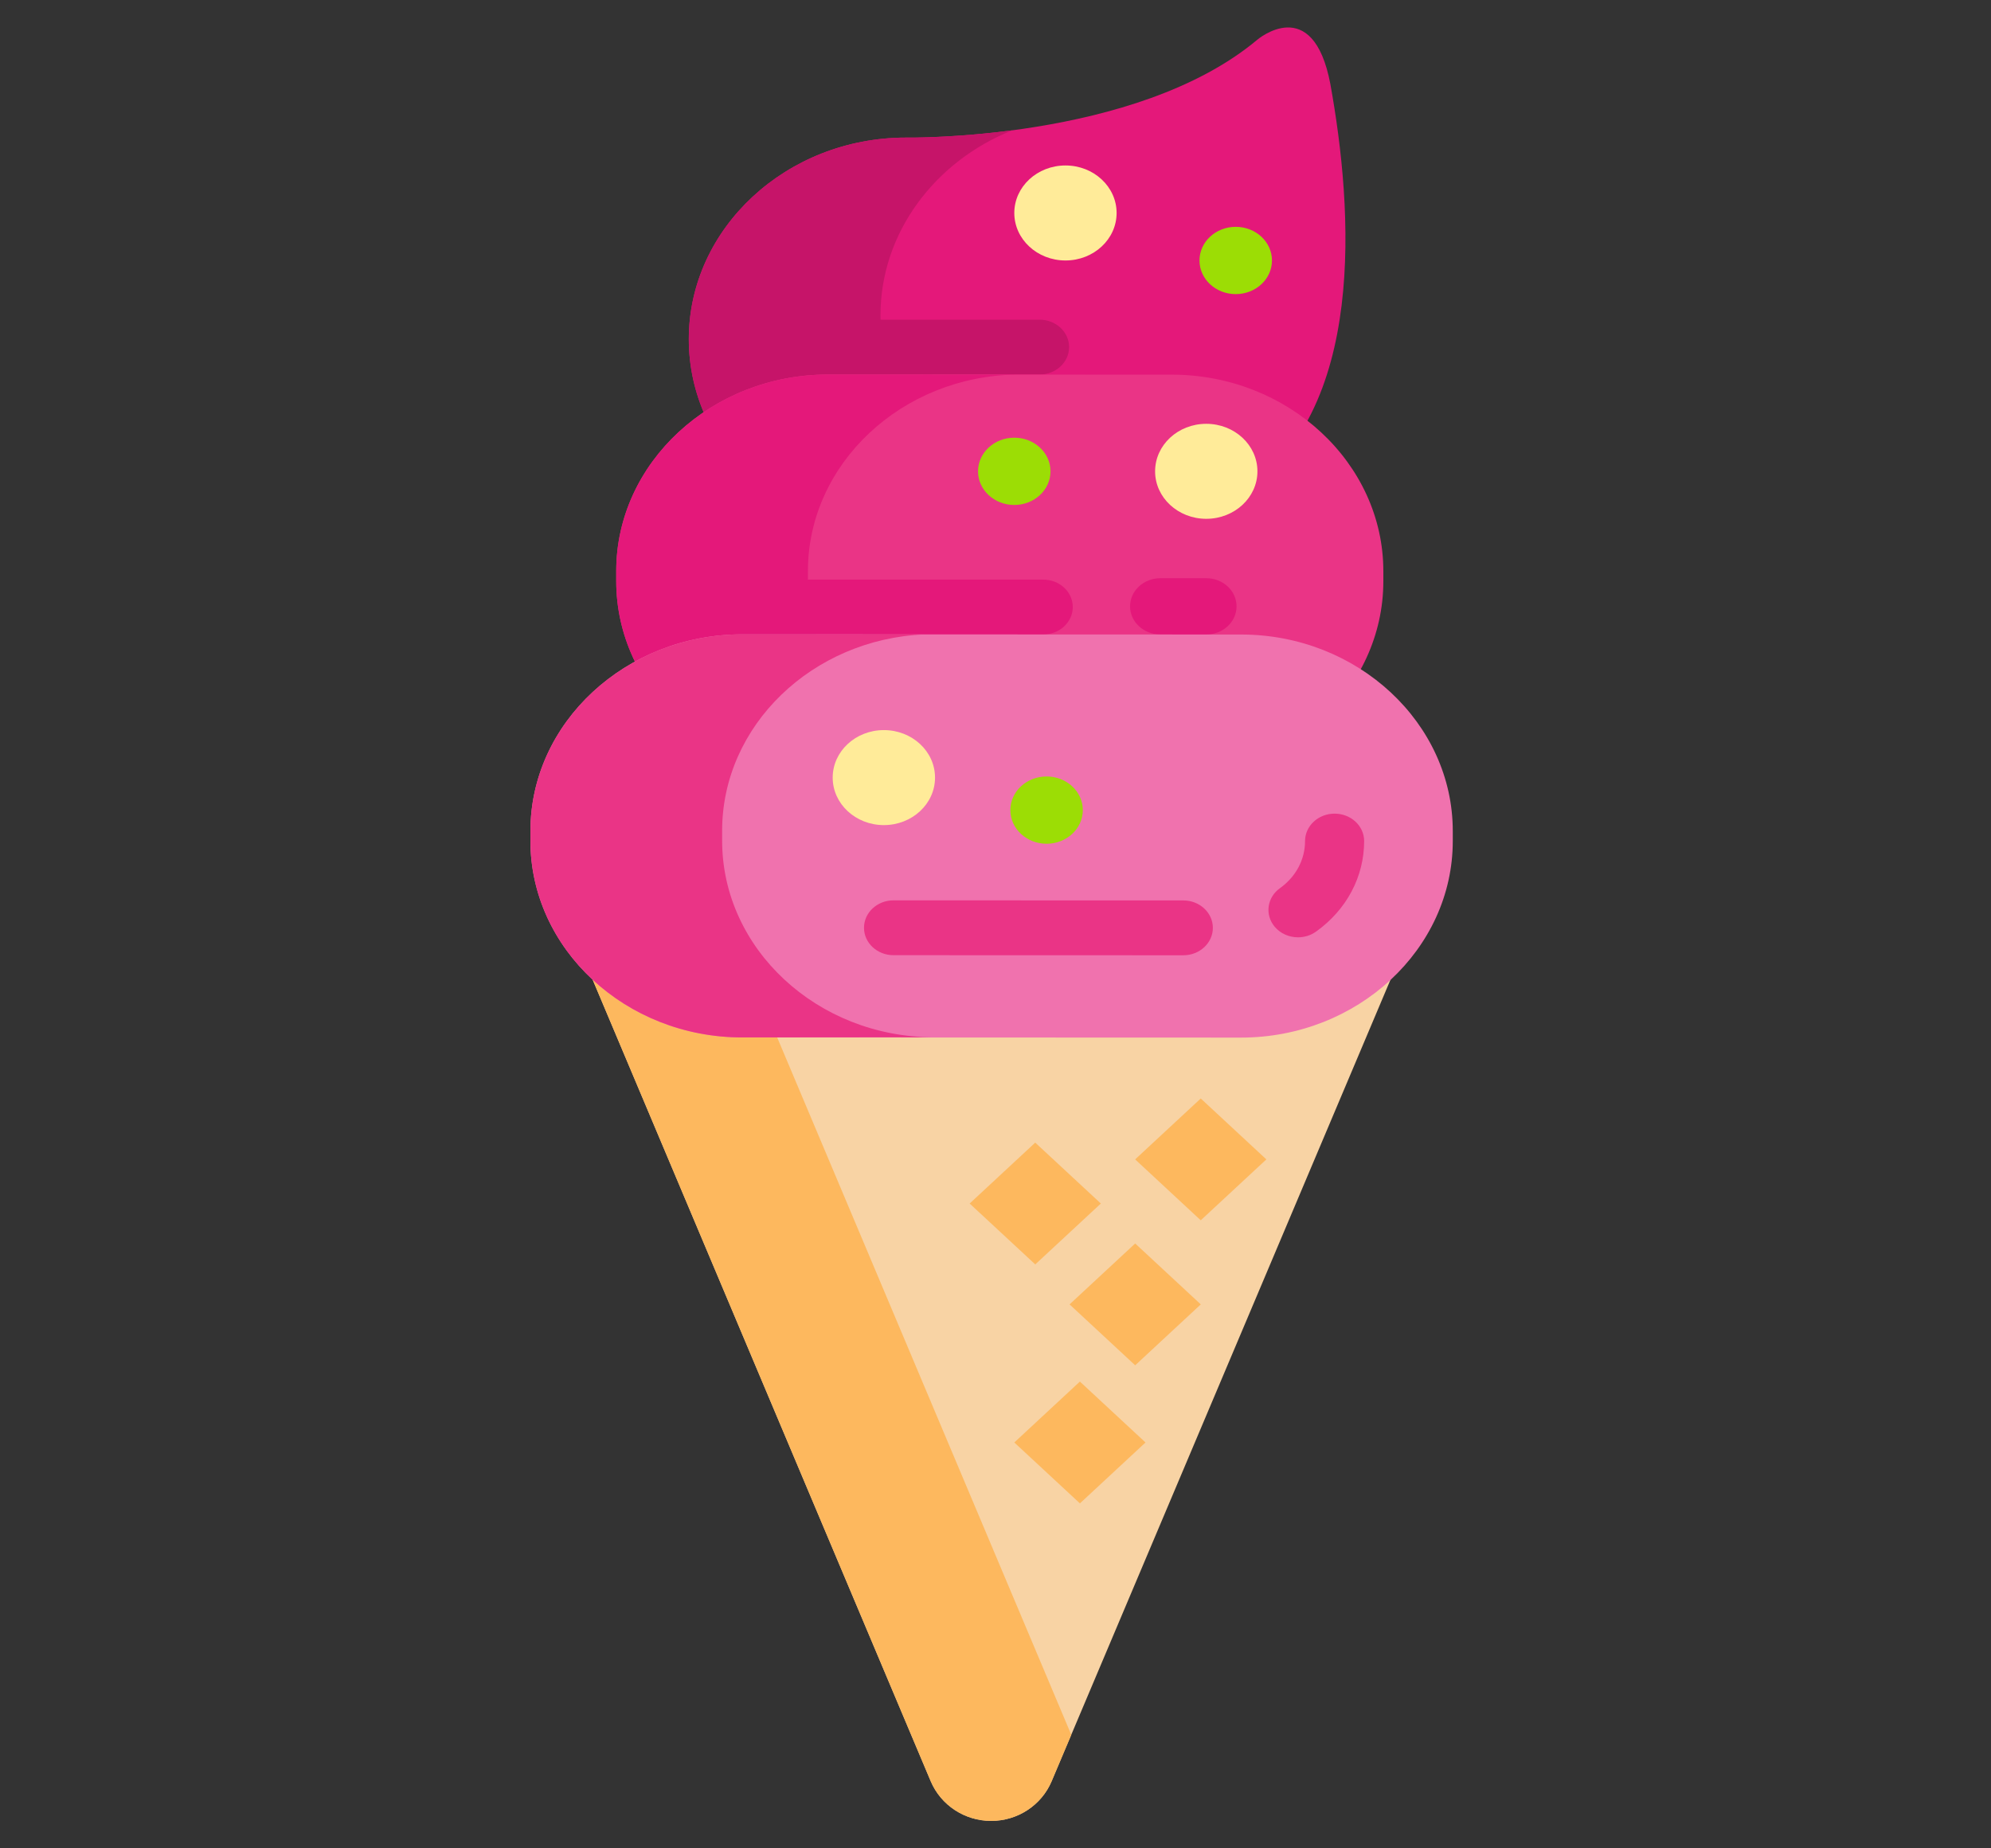 <svg width="70" height="65" viewBox="0 0 70 65" fill="none" xmlns="http://www.w3.org/2000/svg">
<rect x="0" y="0" width="70" height="65" fill="#333333" stroke="none"/>
<path d="M20.282 33.136L32.722 62.639C33.08 63.485 33.918 64.035 34.848 64.035C35.778 64.035 36.617 63.485 36.974 62.639L49.444 33.136H20.282Z" fill="#F8D3A4"/>
<path d="M20.282 33.136L32.722 62.639C33.08 63.485 33.918 64.035 34.848 64.035C35.778 64.035 36.617 63.485 36.974 62.639L37.664 61.007L25.913 33.136H20.282Z" fill="#FDB85E"/>
<path d="M39.91 40.772L42.216 42.914L44.523 40.772L42.216 38.63L39.91 40.772Z" fill="#FDB85E"/>
<path d="M37.604 45.871L39.911 48.013L42.217 45.871L39.911 43.729L37.604 45.871Z" fill="#FDB85E"/>
<path d="M35.661 50.727L37.968 52.869L40.274 50.727L37.967 48.585L35.661 50.727Z" fill="#FDB85E"/>
<path d="M34.091 42.324L36.398 44.465L38.704 42.324L36.397 40.182L34.091 42.324Z" fill="#FDB85E"/>
<path d="M44.203 1.398C39.935 4.975 31.852 4.839 31.852 4.839C27.654 4.838 24.218 8.026 24.217 11.924C24.215 15.822 27.649 19.013 31.847 19.014L38.734 19.017C40.591 19.017 42.297 18.393 43.624 17.361C48.083 14.507 47.568 7.356 46.773 2.956C46.161 -0.273 44.203 1.398 44.203 1.398Z" fill="#E4187A"/>
<path d="M38.586 18.183C35.166 18.181 32.254 16.063 31.293 13.171H36.549C37.123 13.171 37.588 12.739 37.588 12.206C37.588 11.674 37.123 11.242 36.549 11.242H30.96C30.959 11.192 30.956 11.143 30.956 11.092C30.957 8.183 32.872 5.67 35.588 4.583C33.444 4.865 31.852 4.839 31.852 4.839C27.654 4.837 24.218 8.026 24.217 11.924C24.215 15.822 27.649 19.013 31.847 19.014L38.734 19.016C40.025 19.017 41.243 18.715 42.312 18.184L38.586 18.183Z" fill="#C61469"/>
<path d="M41.19 27.35L29.107 27.346C25.012 27.345 21.663 24.233 21.665 20.431L21.665 20.081C21.666 16.279 25.018 13.169 29.112 13.171L41.195 13.175C45.289 13.176 48.638 16.288 48.636 20.09L48.636 20.44C48.635 24.242 45.284 27.351 41.19 27.35Z" fill="#EA3486"/>
<path d="M42.41 22.312H40.797C40.208 22.312 39.731 21.869 39.731 21.323C39.731 20.776 40.208 20.334 40.797 20.334H42.41C42.998 20.334 43.475 20.776 43.475 21.323C43.475 21.869 42.998 22.312 42.41 22.312Z" fill="#E4187A"/>
<path d="M36.678 20.383H28.405L28.405 20.081C28.407 16.308 31.707 13.219 35.758 13.173L29.113 13.171C25.018 13.17 21.667 16.279 21.666 20.081L21.666 20.431C21.664 24.233 25.013 27.345 29.107 27.346H35.847C32.454 27.345 29.576 25.207 28.689 22.312H36.678C37.252 22.312 37.717 21.88 37.717 21.347C37.717 20.814 37.252 20.383 36.678 20.383Z" fill="#E4187A"/>
<path d="M43.63 36.489L26.09 36.483C21.996 36.482 18.647 33.37 18.648 29.568L18.649 29.218C18.65 25.416 22.001 22.306 26.095 22.308L43.636 22.314C47.73 22.315 51.079 25.427 51.077 29.228L51.077 29.579C51.076 33.381 47.725 36.49 43.63 36.489Z" fill="#F072AE"/>
<path d="M45.636 32.962C45.325 32.962 45.017 32.833 44.812 32.586C44.462 32.164 44.547 31.558 45.002 31.233C45.562 30.833 45.883 30.229 45.883 29.577C45.884 29.044 46.349 28.613 46.922 28.613C46.922 28.613 46.922 28.613 46.923 28.613C47.496 28.613 47.961 29.045 47.961 29.578C47.96 30.833 47.344 31.994 46.269 32.762C46.081 32.897 45.858 32.962 45.636 32.962Z" fill="#EA3486"/>
<path d="M41.603 33.594C41.603 33.594 41.603 33.594 41.603 33.594L31.415 33.591C30.841 33.591 30.376 33.159 30.377 32.626C30.377 32.093 30.842 31.662 31.415 31.662C31.415 31.662 31.415 31.662 31.416 31.662L41.603 31.665C42.177 31.665 42.642 32.097 42.642 32.63C42.642 33.162 42.177 33.594 41.603 33.594Z" fill="#EA3486"/>
<path d="M25.389 29.562L25.389 29.212C25.39 25.515 28.56 22.473 32.5 22.31L26.096 22.308C22.002 22.307 18.65 25.416 18.649 29.218L18.649 29.568C18.648 33.37 21.996 36.482 26.09 36.483L32.83 36.477C28.736 36.476 25.387 33.364 25.389 29.562Z" fill="#EA3486"/>
<path d="M31.075 29.016C32.069 29.016 32.874 28.268 32.874 27.346C32.874 26.423 32.069 25.675 31.075 25.675C30.082 25.675 29.276 26.423 29.276 27.346C29.276 28.268 30.082 29.016 31.075 29.016Z" fill="#FFEB99"/>
<path d="M42.41 18.245C43.403 18.245 44.209 17.497 44.209 16.575C44.209 15.652 43.403 14.904 42.41 14.904C41.416 14.904 40.611 15.652 40.611 16.575C40.611 17.497 41.416 18.245 42.41 18.245Z" fill="#FFEB99"/>
<path d="M37.46 9.16C38.453 9.16 39.258 8.412 39.258 7.489C39.258 6.567 38.453 5.819 37.46 5.819C36.466 5.819 35.661 6.567 35.661 7.489C35.661 8.412 36.466 9.16 37.46 9.16Z" fill="#FFEB99"/>
<path d="M35.66 17.758C36.364 17.758 36.934 17.229 36.934 16.575C36.934 15.922 36.364 15.392 35.66 15.392C34.957 15.392 34.386 15.922 34.386 16.575C34.386 17.229 34.957 17.758 35.66 17.758Z" fill="#9CDD05"/>
<path d="M36.796 29.672C37.5 29.672 38.07 29.142 38.07 28.489C38.07 27.835 37.5 27.306 36.796 27.306C36.092 27.306 35.522 27.835 35.522 28.489C35.522 29.142 36.092 29.672 36.796 29.672Z" fill="#9CDD05"/>
<path d="M43.446 10.343C44.15 10.343 44.72 9.814 44.72 9.16C44.72 8.507 44.15 7.977 43.446 7.977C42.742 7.977 42.172 8.507 42.172 9.16C42.172 9.814 42.742 10.343 43.446 10.343Z" fill="#9CDD05"/>
</svg>
